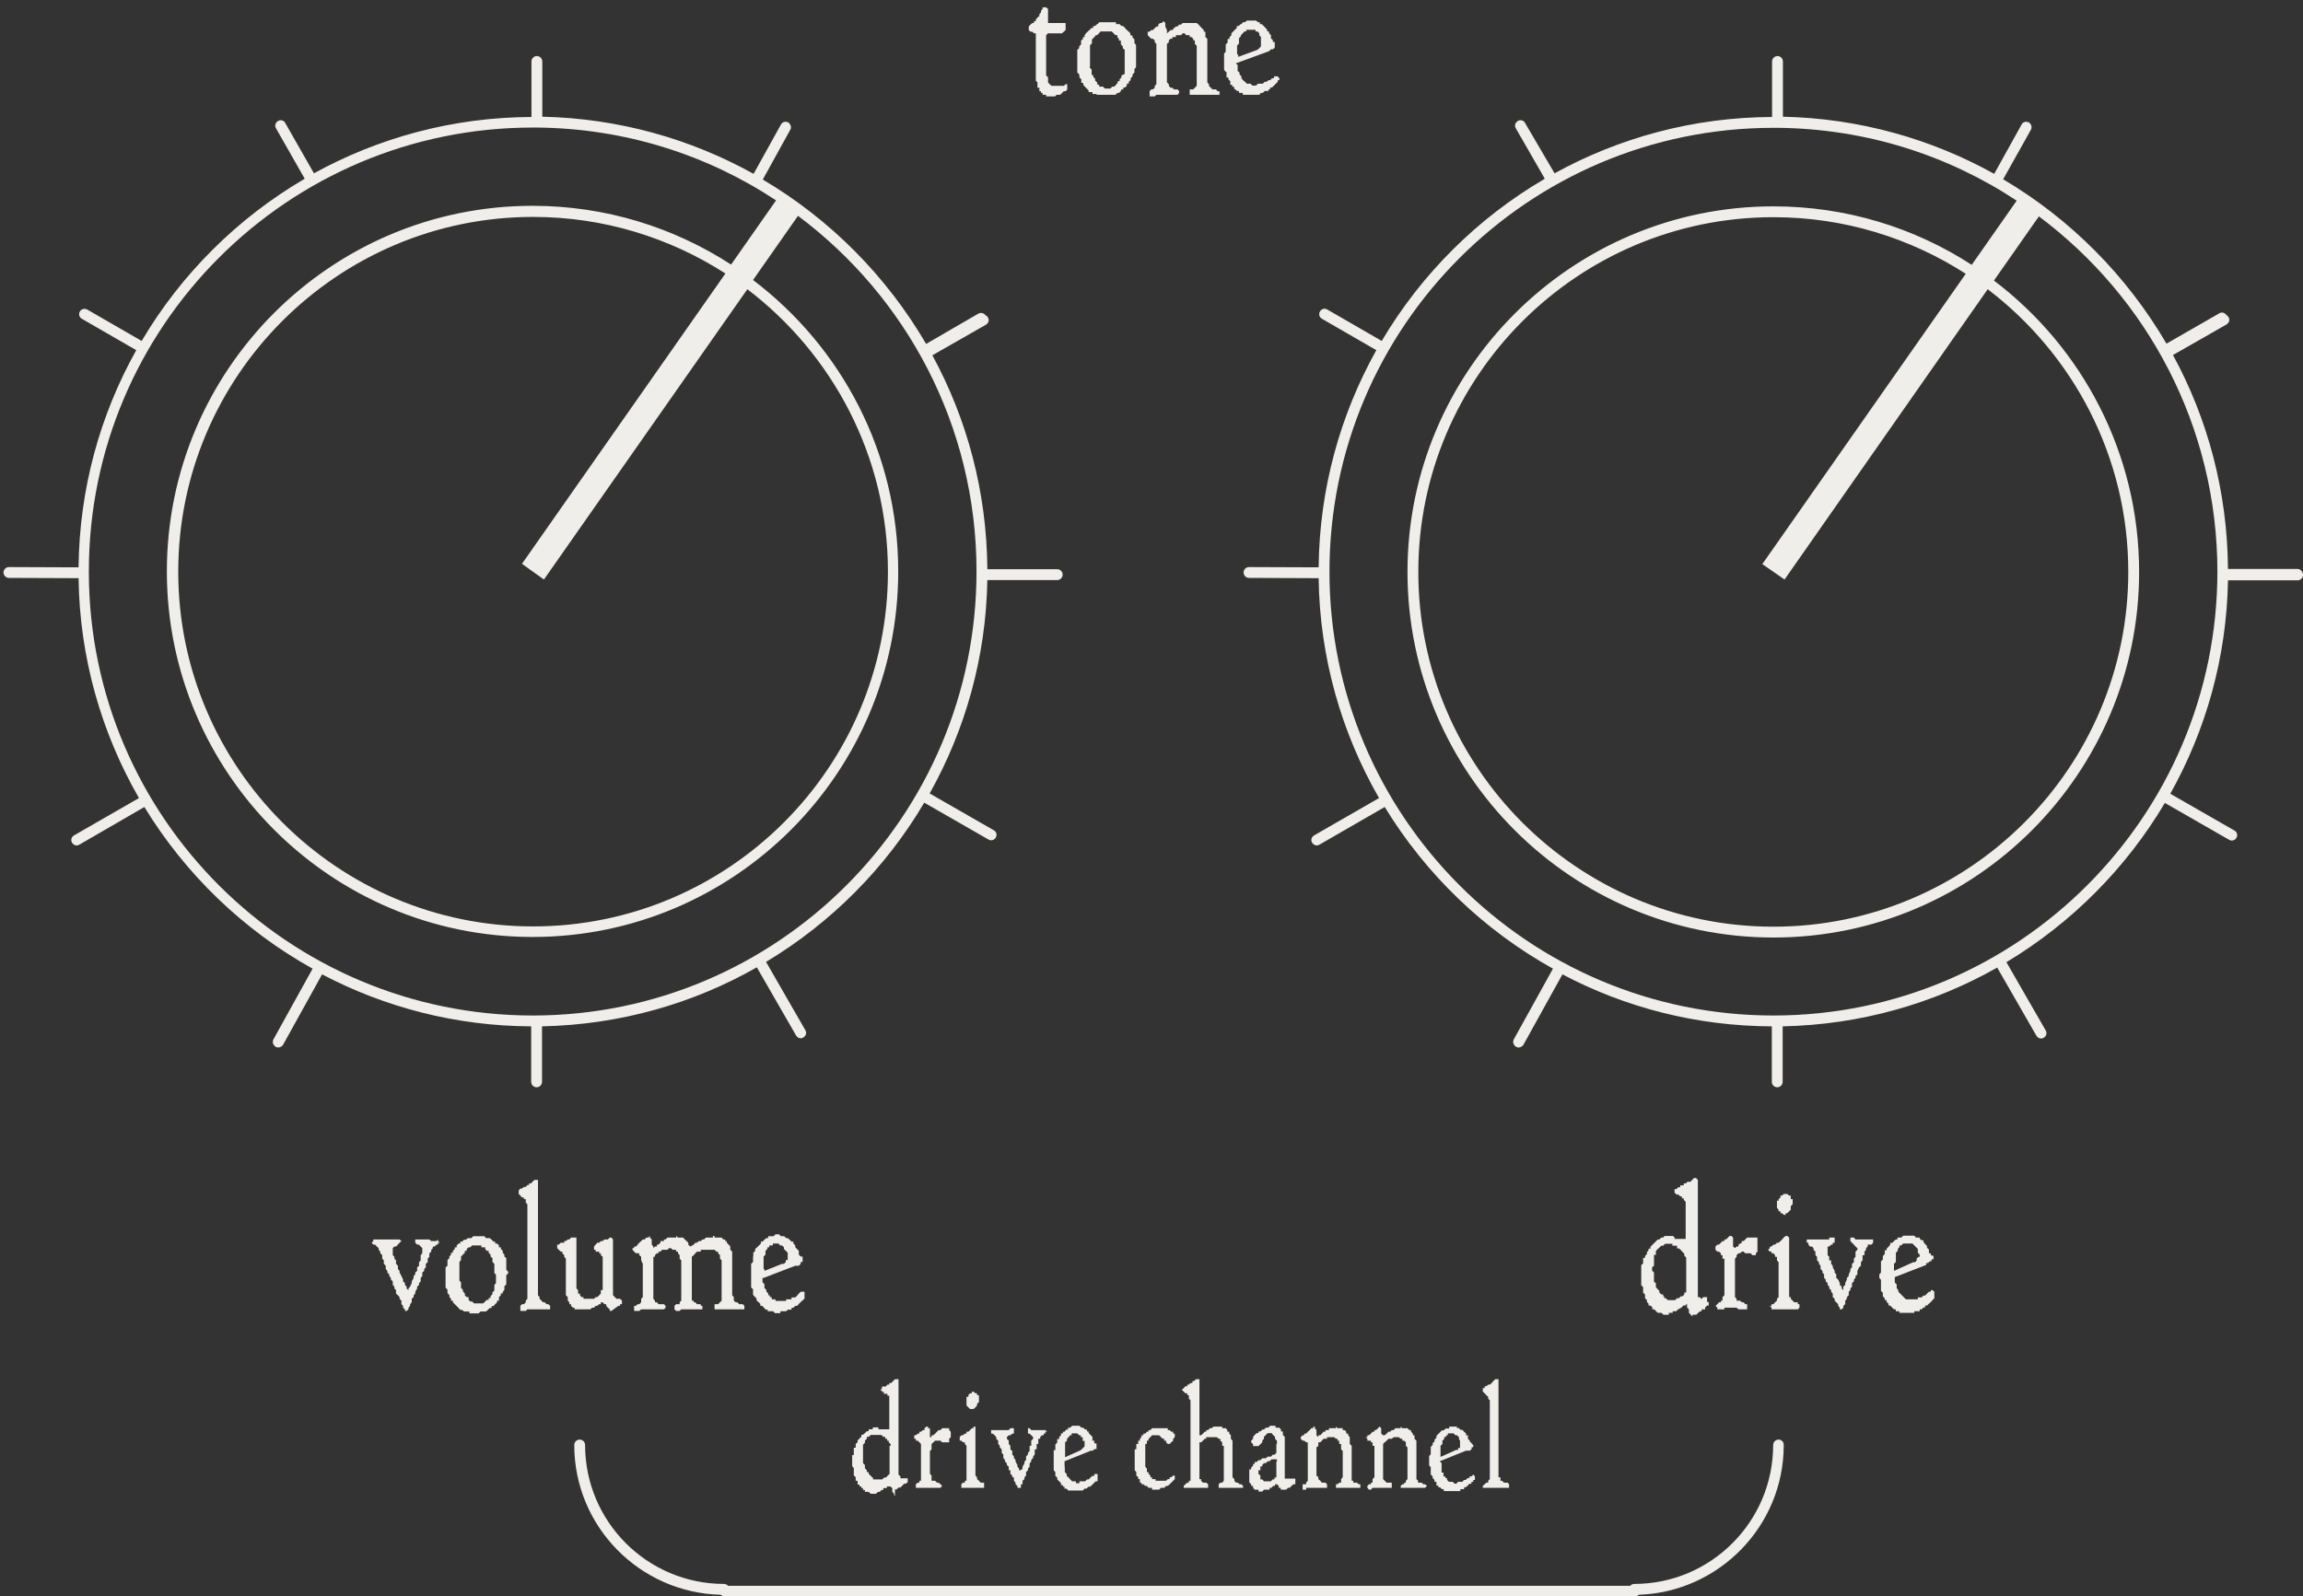 <?xml version="1.0" encoding="utf-8"?>
<!-- Generator: Adobe Illustrator 22.1.0, SVG Export Plug-In . SVG Version: 6.00 Build 0)  -->
<svg version="1.1" id="Capa_1" xmlns="http://www.w3.org/2000/svg" xmlns:xlink="http://www.w3.org/1999/xlink" x="0px" y="0px"
	 viewBox="-354 46 850.2 589.5" style="enable-background:new -354 46 850.2 589.5;" xml:space="preserve">
<rect x="-354" y="46" width="850.2" height="589.5" fill="#333333" stroke="none"/>
<style type="text/css">
	.st0{fill:#EFEEEA;}
</style>
<g>
	<polygon class="st0" points="-192.3,503.7 -192.9,504.3 -193.5,504.3 -194.2,504.3 -194.8,504.3 -195.5,503.7 -196.1,503.7 
		-196.8,503.7 -197.4,503.7 -198.1,503.7 -198.7,503.7 -199.3,503.7 -200,503.7 -200.7,503.7 -200.7,504.3 -200.7,504.9 -200,505.6 
		-199.3,505.6 -198.7,506.3 -198.1,506.9 -198.1,507.5 -198.1,508.2 -198.1,508.8 -198.7,509.5 -198.7,510.1 -198.7,510.8 
		-198.7,511.4 -199.3,512.1 -199.3,512.7 -199.3,513.4 -200,514 -200,514.6 -200,515.3 -200.7,515.9 -200.7,516.6 -201.3,517.2 
		-201.3,517.9 -202,519.2 -202,519.8 -202.6,521.1 -203.2,521.8 -203.2,522.4 -203.9,521.8 -203.9,521.1 -204.5,520.5 -204.5,519.8 
		-205.2,519.2 -205.2,518.5 -205.8,517.2 -206.5,515.9 -206.5,515.3 -207.1,514.6 -207.1,514 -207.1,513.4 -207.8,512.7 
		-207.8,512.1 -207.8,511.4 -208.4,510.8 -208.4,510.1 -209,509.5 -209,508.8 -209,508.2 -209,507.5 -209,506.9 -208.4,506.3 
		-207.8,506.3 -207.1,505.6 -206.5,504.9 -205.8,504.3 -206.5,503.7 -207.1,503.7 -207.8,503.7 -208.4,503.7 -209,503.7 
		-209.7,503.7 -210.3,503.7 -211,503.7 -211.6,503.7 -212.3,503.7 -212.9,503.7 -213.6,503.7 -214.2,503.7 -214.9,503.7 
		-215.5,503.7 -216.2,503.7 -216.2,504.3 -216.8,504.9 -216.2,505.6 -215.5,505.6 -214.9,506.3 -214.2,506.9 -214.2,507.5 
		-213.6,508.2 -213.6,508.8 -212.9,509.5 -212.9,510.1 -212.9,510.8 -212.3,511.4 -212.3,512.1 -212.3,512.7 -211.6,513.4 
		-211.6,514 -211.6,514.6 -211,515.3 -211,515.9 -210.3,516.6 -210.3,517.2 -209.7,517.9 -209.7,518.5 -209,519.2 -209,519.8 
		-209,520.5 -208.4,521.1 -208.4,521.8 -207.8,522.4 -207.8,523 -207.8,523.7 -207.1,524.3 -206.5,525 -206.5,525.6 -205.8,526.3 
		-205.8,526.9 -205.8,527.6 -205.2,528.2 -205.2,528.9 -204.5,529.5 -204.5,530.1 -203.9,530.1 -203.2,529.5 -203.2,528.9 
		-202.6,528.2 -202.6,527.6 -202,526.9 -202,526.3 -202,525.6 -201.3,525 -201.3,524.3 -200.7,523.7 -200.7,523 -200,521.8 
		-200,521.1 -199.3,520.5 -199.3,519.8 -198.7,519.2 -198.7,517.9 -198.1,517.2 -198.1,516.6 -198.1,515.9 -197.4,515.3 
		-197.4,514.6 -196.8,514 -196.8,513.4 -196.8,512.7 -196.1,512.1 -196.1,511.4 -196.1,510.8 -195.5,510.1 -195.5,509.5 
		-195.5,508.8 -194.8,508.2 -194.8,507.5 -194.2,506.9 -194.2,506.3 -193.5,506.3 -192.9,505.6 -192.3,505.6 -192.3,504.9 
		-191.6,504.9 -192.3,504.3 	"/>
	<path class="st0" d="M-167.1,514v-0.6v-0.7v-0.7v-0.7v-0.7l-0.7-0.6v-0.7l-0.6-0.7v-0.7l-0.7-0.7v-0.6h-0.7v-0.7l-0.7-0.7h-0.7
		v-0.7h-0.6l-0.7-0.7l-0.7-0.6h-0.7h-0.7l-0.6-0.7h-0.7h-0.7h-0.7h-0.7h-0.6h-0.7l-0.7,0.7h-0.7h-0.6l-0.7,0.6h-0.7l-0.7,0.7h-0.7
		v0.7h-0.6l-0.7,0.7v0.7h-0.7v0.6l-0.7,0.7v0.7h-0.7v0.7l-0.6,0.7v0.6l-0.7,0.7v0.7v0.7v0.7l-0.7,0.6v0.7v0.7v0.7v0.6v0.7v0.7v0.7
		v0.7v1.3v0.7l0.7,0.7v0.7v0.6l0.7,0.7v0.7l0.6,0.7v0.7h0.7v0.6l0.7,0.7l0.7,0.7l0.7,0.7l0.6,0.7h0.7l0.7,0.6h0.7h0.7h0.6v0.7h0.7
		h0.7h0.7h0.6h0.7l0.7-0.7h0.7h0.7h0.6l0.7-0.6l0.7-0.7h0.7v-0.7h0.7l0.6-0.7l0.7-0.7v-0.6h0.7V525l0.7-0.7v-0.7h0.7V523l0.6-0.6
		v-0.7v-0.7l0.7-0.7v-0.7v-0.6v-0.7v-0.7v-0.7l0.7-0.7v-0.6l-0.7-0.7V514z M-170.9,517.2v0.7v1.3v0.6l-0.6,0.7v0.7v0.7v0.7l-0.7,0.6
		v0.7l-0.7,0.7v0.7h-0.7v0.7h-0.7l-0.6,0.6l-0.7,0.7h-0.7h-0.7h-0.7h-0.6h-0.7l-0.7-0.7h-0.7l-0.6-0.6V525h-0.7l-0.7-0.7v-0.7
		l-0.7-0.7v-0.6l-0.7-0.7v-0.7v-0.7v-0.7l-0.6-0.6v-0.7v-0.7v-0.7v-0.7v-0.6v-1.3V514v-0.6v-0.7v-0.7l0.6-0.7v-0.7v-0.6l0.7-0.7
		l0.7-0.7v-0.7h0.7v-0.7l0.7-0.6h0.6l0.7-0.7h0.7h0.7h0.6h0.7h0.7v0.7h0.7h0.7v0.6l0.6,0.7h0.7v0.7l0.7,0.7v0.7l0.7,0.6v0.7v0.7
		l0.7,0.7v0.7v0.6v0.7v0.7v0.7l0.6,0.6V517.2z"/>
	<polygon class="st0" points="-152.2,527.6 -152.9,526.9 -153.5,526.9 -154.1,526.3 -154.8,525.6 -154.8,525 -155.4,524.3 
		-155.4,523 -155.4,493.3 -155.4,492.7 -155.4,492 -155.4,491.4 -155.4,490.7 -155.4,490.1 -155.4,489.4 -155.4,488.8 -155.4,488.2 
		-155.4,487.5 -155.4,486.9 -155.4,486.2 -155.4,484.9 -155.4,484.3 -155.4,483.6 -155.4,483 -155.4,482.4 -155.4,481.7 
		-156.1,481.7 -156.7,481.7 -157.4,482.4 -158,483 -158.7,483 -158.7,483.6 -159.3,483.6 -159.9,484.3 -160.6,484.3 -161.3,484.9 
		-161.9,484.9 -162.5,485.6 -162.5,486.2 -162.5,486.9 -161.9,487.5 -161.3,488.2 -160.6,488.2 -160.6,488.8 -159.9,488.8 
		-159.9,489.4 -159.9,490.1 -159.3,490.7 -159.3,491.4 -159.3,492 -159.3,492.7 -159.3,493.3 -159.3,524.3 -159.3,525 -159.3,525.6 
		-159.9,526.3 -159.9,526.9 -160.6,527.6 -161.3,527.6 -161.9,528.2 -161.9,528.9 -161.9,529.5 -161.9,530.1 -161.3,530.1 
		-160.6,530.1 -159.9,530.1 -159.3,529.5 -158.7,529.5 -158,529.5 -157.4,529.5 -156.7,529.5 -156.1,529.5 -155.4,529.5 
		-154.8,529.5 -154.1,529.5 -153.5,529.5 -152.9,529.5 -152.2,529.5 -151.6,529.5 -150.9,529.5 -150.9,528.9 -150.9,528.2 
		-151.6,527.6 	"/>
	<polygon class="st0" points="-141.9,529.5 -141.2,529.5 -140.6,529.5 -139.9,529.5 -139.3,529.5 -138.6,529.5 -138,529.5 
		-137.4,529.5 -136.7,529.5 -136.1,529.5 -135.4,528.9 -134.7,528.9 -134.1,528.2 -133.5,528.2 -132.8,527.6 -132.2,527.6 
		-132.2,526.9 -131.5,526.9 -130.9,527.6 -130.2,527.6 -130.2,528.2 -129.6,528.9 -128.9,529.5 -128.9,530.1 -128.3,530.1 
		-125.7,528.2 -125.1,528.2 -125.1,527.6 -124.4,527.6 -124.4,526.9 -124.4,526.3 -125.1,525.6 -125.7,525.6 -126.4,525.6 -127,525 
		-127.7,524.3 -127.7,523.7 -127.7,523 -127.7,514.6 -127.7,514 -127.7,513.4 -127.7,512.7 -127.7,512.1 -127.7,511.4 -127.7,510.8 
		-127.7,510.1 -127.7,509.5 -127.7,508.8 -127.7,508.2 -127.7,506.9 -127.7,505.6 -127.7,504.9 -127.7,504.3 -127.7,503.7 
		-128.3,503 -128.9,503 -129.6,503.7 -130.2,503.7 -130.9,503.7 -131.5,504.3 -132.2,504.3 -132.8,504.9 -133.5,504.9 -134.1,505.6 
		-134.7,506.3 -134.7,506.9 -134.7,507.5 -134.1,507.5 -134.1,508.2 -133.5,508.2 -132.8,508.2 -132.8,508.8 -132.2,508.8 
		-132.2,509.5 -131.5,510.1 -131.5,510.8 -131.5,512.1 -131.5,512.7 -131.5,513.4 -131.5,519.8 -131.5,520.5 -131.5,521.1 
		-131.5,521.8 -131.5,522.4 -132.2,522.4 -132.2,523 -132.2,523.7 -132.8,524.3 -133.5,525 -134.1,525 -134.7,525.6 -135.4,525.6 
		-136.1,525.6 -136.7,525.6 -137.4,525.6 -138,525.6 -138.6,525.6 -138.6,525 -139.3,525 -139.9,524.3 -139.9,523.7 -140.6,523.7 
		-140.6,523 -140.6,522.4 -141.2,521.8 -141.2,521.1 -141.2,520.5 -141.2,519.8 -141.2,518.5 -141.2,514.6 -141.2,514 -141.2,513.4 
		-141.2,512.7 -141.2,512.1 -141.2,511.4 -141.2,510.8 -141.2,510.1 -141.2,509.5 -141.2,508.8 -141.2,508.2 -141.2,504.3 
		-141.2,503.7 -141.2,503 -141.9,503 -142.5,503 -143.2,503 -143.8,503.7 -144.4,503.7 -145.1,504.3 -145.7,504.3 -145.7,504.9 
		-146.4,504.9 -147,504.9 -147.7,505.6 -148.3,505.6 -148.3,506.3 -148.3,506.9 -147.7,507.5 -147,508.2 -146.4,508.2 -146.4,508.8 
		-145.7,509.5 -145.7,510.1 -145.1,510.8 -145.1,511.4 -145.1,512.1 -145.1,512.7 -145.1,513.4 -145.1,520.5 -145.1,521.1 
		-145.1,521.8 -145.1,523 -145.1,523.7 -145.1,524.3 -144.4,525 -144.4,525.6 -144.4,526.3 -143.8,526.9 -143.8,527.6 -143.2,527.6 
		-143.2,528.2 -142.5,528.9 -141.9,528.9 	"/>
	<polygon class="st0" points="-87.6,512.7 -87.6,513.4 -87.6,514 -87.6,514.6 -87.6,523.7 -87.6,524.3 -87.6,525 -87.6,525.6 
		-87.6,526.3 -88.2,526.9 -88.9,527.6 -89.5,527.6 -90.2,527.6 -90.2,528.2 -90.2,528.9 -90.2,529.5 -89.5,529.5 -88.9,529.5 
		-88.2,529.5 -87.6,529.5 -87,529.5 -86.3,529.5 -85.7,529.5 -85,529.5 -84.4,529.5 -83.7,529.5 -83.1,529.5 -82.4,529.5 
		-81.8,529.5 -81.1,529.5 -80.5,529.5 -79.8,529.5 -79.2,529.5 -79.2,528.9 -79.2,528.2 -79.8,527.6 -80.5,527.6 -81.1,527.6 
		-81.8,526.9 -82.4,526.9 -83.1,526.3 -83.1,525.6 -83.1,525 -83.7,524.3 -83.7,523.7 -83.7,512.7 -83.7,512.1 -83.7,510.8 
		-83.7,510.1 -83.7,509.5 -83.7,508.8 -83.7,508.2 -84.4,507.5 -84.4,506.9 -84.4,506.3 -85,505.6 -85.7,504.9 -85.7,504.3 
		-86.3,504.3 -86.3,503.7 -87,503.7 -87.6,503 -88.2,503 -88.9,503 -89.5,503 -90.2,503 -90.2,502.4 -90.8,502.4 -90.8,503 
		-91.5,503 -92.1,503 -92.8,503 -93.4,503 -94.1,503.7 -94.7,503.7 -95.3,504.3 -96,504.3 -96.7,504.9 -97.3,504.9 -97.9,505.6 
		-99.2,506.3 -99.9,505.6 -99.9,504.9 -100.5,504.3 -101.2,503.7 -101.8,503 -102.5,503 -103.1,503 -103.7,503 -104.4,502.4 
		-104.4,503 -105,503 -105.7,503 -106.3,503 -107,503 -107.6,503 -108.3,503.7 -108.9,503.7 -108.9,504.3 -109.6,504.3 
		-110.2,504.3 -110.2,504.9 -110.9,505.6 -111.5,505.6 -111.5,506.3 -112.2,506.3 -112.8,506.9 -112.8,506.3 -113.4,505.6 
		-113.4,504.9 -113.4,503.7 -114.1,503 -114.1,502.4 -114.7,503 -115.4,503 -116,503.7 -116.7,503.7 -117.3,504.3 -118,504.9 
		-118.6,505.6 -119.2,506.3 -119.9,506.3 -119.9,506.9 -120.5,506.9 -120.5,507.5 -119.9,508.2 -119.2,508.8 -118.6,508.8 
		-118,508.8 -118,509.5 -117.3,510.1 -117.3,510.8 -117.3,511.4 -116.7,512.7 -116.7,513.4 -116.7,523.7 -116.7,525 -117.3,525.6 
		-117.3,526.3 -117.3,526.9 -118,527.6 -118.6,527.6 -119.2,528.2 -119.9,528.2 -119.9,528.9 -119.9,529.5 -119.9,530.1 
		-119.2,530.1 -118.6,530.1 -118,530.1 -117.3,529.5 -116.7,529.5 -116,529.5 -115.4,529.5 -114.7,529.5 -114.1,529.5 -113.4,529.5 
		-112.8,529.5 -112.2,529.5 -111.5,529.5 -110.9,529.5 -110.2,529.5 -109.6,529.5 -108.9,529.5 -108.3,528.9 -108.3,528.2 
		-108.9,527.6 -109.6,527.6 -110.2,527.6 -110.9,527.6 -111.5,526.9 -112.2,526.9 -112.2,526.3 -112.8,525.6 -112.8,525 
		-112.8,524.3 -112.8,523.7 -112.8,511.4 -112.8,510.8 -112.8,510.1 -112.2,510.1 -112.2,509.5 -111.5,508.8 -110.9,508.8 
		-110.9,508.2 -110.2,508.2 -109.6,507.5 -108.9,507.5 -108.3,507.5 -107.6,507.5 -107,506.9 -106.3,506.9 -105.7,507.5 -105,507.5 
		-104.4,507.5 -104.4,508.2 -103.7,508.2 -103.7,508.8 -103.1,509.5 -103.1,510.1 -103.1,510.8 -102.5,511.4 -102.5,512.1 
		-102.5,512.7 -102.5,513.4 -102.5,514 -102.5,514.6 -102.5,523.7 -102.5,524.3 -102.5,525 -102.5,525.6 -102.5,526.3 -103.1,526.9 
		-103.1,527.6 -103.7,527.6 -104.4,527.6 -105,528.2 -105,528.9 -105,529.5 -104.4,530.1 -103.7,530.1 -103.1,530.1 -102.5,529.5 
		-101.8,529.5 -101.2,529.5 -100.5,529.5 -99.9,529.5 -99.2,529.5 -98.6,529.5 -97.9,529.5 -97.3,529.5 -96.7,529.5 -96,529.5 
		-95.3,529.5 -94.7,529.5 -94.7,528.9 -94.7,528.2 -95.3,528.2 -95.3,527.6 -96,527.6 -96.7,527.6 -97.3,526.9 -97.9,526.9 
		-97.9,526.3 -98.6,526.3 -98.6,525.6 -98.6,525 -98.6,523.7 -98.6,510.8 -98.6,510.1 -97.9,509.5 -97.3,508.8 -96.7,508.2 
		-96,508.2 -95.3,508.2 -95.3,507.5 -94.7,507.5 -94.1,507.5 -93.4,507.5 -92.8,507.5 -92.1,507.5 -91.5,507.5 -90.8,507.5 
		-90.2,507.5 -89.5,508.2 -88.9,508.2 -88.9,508.8 -88.2,509.5 -88.2,510.1 -88.2,510.8 -87.6,511.4 -87.6,512.1 	"/>
	<path class="st0" d="M-72.1,517.9l11.7-4.5h0.6h0.7l0.7-0.7v-0.7h0.7v-0.7v-0.7v-0.6h-0.7l-0.7-0.7v-0.7v-0.7l-0.7-0.7l-0.6-0.6
		v-0.7l-0.7-0.7v-0.7h-0.7l-0.7-0.7l-0.7-0.6h-0.6l-0.7-0.7H-65h-0.7l-0.7-0.7h-0.6h-0.7l-0.7,0.7h-0.7h-0.7h-0.6v0.7h-0.7l-0.7,0.6
		l-0.7,0.7h-0.6v0.7l-0.7,0.7l-0.7,0.7l-0.7,0.6v0.7l-0.7,0.7v0.7v0.7H-76v0.6v0.7v0.7l-0.7,0.7v0.7v0.6v0.7v1.3v0.6v0.7v0.7v0.7
		v0.7v0.6v0.7v0.7l0.7,0.7v0.7v0.6v0.7l0.6,0.7l0.7,0.7v0.7l0.7,0.6l0.7,0.7v0.7h0.7l0.6,0.7l0.7,0.7h0.7v0.6h0.7h0.6h0.7l0.7,0.7
		h0.7h0.7h0.6v-0.7h0.7h0.7h0.7l0.7-0.6h0.6h0.7v-0.7h0.7l0.7-0.7h0.7l0.6-0.7l0.7-0.7l0.7-0.6l0.7-0.7v-0.7v-0.7V523h-0.7h-0.7
		l-0.7,0.7l-0.6,0.7l-0.7,0.7h-0.7h-0.7v0.7h-0.7h-0.6h-0.7v0.6H-65h-0.7h-0.7h-0.6h-0.7v-0.6h-0.7h-0.7V525h-0.7v-0.7h-0.6v-0.7
		l-0.7-0.7v-0.6l-0.7-0.7v-0.7v-0.7l-0.7-0.7v-0.6V517.9z M-72.1,514.6V514v-1.3v-0.7v-0.7v-0.7v-0.6l0.7-0.7v-0.7v-0.7l0.7-0.7
		v-0.6h0.7v-0.7h0.6h0.7v-0.7h0.7h0.7h0.7l0.6,0.7h0.7l0.7,0.7v0.6l0.7,0.7l0.7,0.7v0.7v0.7v0.6v0.7h-0.7v0.7l-0.7,0.7h-0.7
		l-6.5,2.6V514.6z"/>
	<path class="st0" d="M263.8,502.4h-0.6h-0.7h-0.7h-0.7h-0.6L260,503h-0.7l-0.7,0.7H258l-0.6,0.6l-0.7,0.7l-0.7,0.7l-0.7,0.7v0.7
		h-0.7v0.6l-0.6,0.7v0.7l-0.7,0.7v0.7h-0.7v0.6v0.7v0.7l-0.7,0.7v0.7v0.6v0.7v0.7v0.7v0.6v0.7v0.7v0.7v0.7v0.6l0.7,0.7v0.7v0.7v0.7
		l0.7,0.6v0.7v0.7l0.7,0.7v0.7l0.6,0.6v0.7h0.7l0.7,0.7v0.7h0.7l0.7,0.7l0.6,0.6h0.7h0.7l0.7,0.7h0.7h0.6h0.7v-0.7h0.7h0.7v-0.6h0.6
		h0.7l0.7-0.7l1.3-0.7l0.6-0.7h0.7l0.7-0.7v0.7v0.7l0.7,0.7v1.3l0.7,0.7l0.6,0.7v-0.7h0.7h0.7l0.7-0.7l0.7-0.6h0.6v-0.7h1.3v-0.7
		l0.7-0.7h0.6v-0.7v-0.6h-0.6V525h-0.7h-0.7l-0.7,0.7l-0.6-0.7h-0.7v-0.7v-0.7v-31v-1.3v-0.7v-0.7v-0.7v-0.7v-0.6v-0.7v-0.7v-0.7
		v-1.3v-0.7v-0.7V483v-0.6v-0.7l-0.7-0.7h-0.7l-0.7,0.7l-0.6,0.7H269l-0.7,0.6h-0.7v0.7h-0.7h-0.6v0.7h-0.7l-0.7,0.7h-0.7v0.7v0.6
		l0.7,0.7h0.7l0.7,0.7h0.6v0.7h0.7v0.6l0.7,0.7v0.7v0.7v11.6v0.7h-0.7h-0.7h-0.6h-0.7h-0.7h-0.7v-0.7H263.8z M265.1,506.3v0.7h0.7
		l0.7,0.6l0.6,0.7l0.7,0.7v0.7l0.7,0.7v0.6v11.7v0.6h-0.7v0.7l-0.7,0.7h-0.6l-0.7,0.7h-0.7l-0.7,0.7h-0.7h-0.6h-0.7h-0.7l-0.7-0.7
		h-0.6v-0.7H260v-0.7h-0.7l-0.7-0.7v-0.6l-0.7-0.7l-0.6-0.7v-0.7v-0.7l-0.7-0.6v-0.7v-0.7v-0.7v-0.7v-0.6l-0.7-0.7v-0.7V514l0.7-0.6
		v-1.3v-0.7v-0.7v-0.6v-0.7h0.7v-0.7v-0.7l0.6-0.7l0.7-0.6l0.7-0.7h0.7l0.7-0.7h0.6h0.7h0.7h0.7v0.7h0.6h0.7H265.1z"/>
	<polygon class="st0" points="282.6,512.7 282.6,523.7 282.6,524.3 281.9,525 281.9,525.6 281.9,526.3 281.3,526.3 281.3,526.9 
		280.6,526.9 280,527.6 279.3,528.2 280,528.9 280,529.5 280.6,529.5 281.3,529.5 281.9,529.5 282.6,529.5 282.6,528.9 283.2,528.9 
		283.9,528.9 284.5,528.9 285.2,528.9 285.8,528.9 286.5,528.9 287.1,528.9 287.8,529.5 288.4,529.5 289,529.5 289.7,529.5 
		290.3,529.5 291,529.5 291,528.9 291,528.2 291,527.6 290.3,527.6 289.7,526.9 289,526.9 288.4,526.3 287.8,526.3 287.1,526.3 
		287.1,525.6 286.5,525 286.5,524.3 286.5,523.7 286.5,513.4 286.5,512.7 286.5,512.1 286.5,511.4 286.5,510.8 287.1,510.1 
		287.1,509.5 287.8,508.8 288.4,508.8 289,508.2 289.7,508.2 290.3,508.8 291,508.8 291.6,508.8 292.3,508.8 292.9,509.5 
		293.6,509.5 294.2,509.5 294.2,508.8 294.8,508.2 294.8,507.5 294.8,506.9 294.8,506.3 294.8,505.6 294.8,504.9 294.8,504.3 
		294.8,503.7 294.8,503 294.2,503 293.6,503 292.9,503 292.3,503 291.6,503 291,503 290.3,503.7 289.7,504.3 289,504.3 289,504.9 
		287.8,505.6 287.8,506.3 287.1,506.3 286.5,506.9 285.8,506.3 285.8,505.6 285.8,504.3 285.8,503.7 285.8,503 285.2,502.4 
		284.5,502.4 283.9,503 283.2,503.7 282.6,503.7 282.6,504.3 281.9,504.3 281.3,504.9 280.6,505.6 280,505.6 279.3,506.3 
		279.3,506.9 279.3,507.5 280,508.2 280.6,508.2 281.3,508.8 281.3,509.5 281.9,509.5 281.9,510.1 281.9,510.8 282.6,510.8 
		282.6,512.1 	"/>
	<polygon class="st0" points="307.1,487.5 306.5,487.5 305.8,486.9 305.2,486.9 304.5,486.9 303.9,487.5 303.3,487.5 303.3,488.2 
		302.6,488.8 302.6,489.4 302,489.4 302,490.1 302,490.7 302,491.4 302,492 302.6,492.7 302.6,493.3 303.3,493.3 303.3,494 
		303.9,494 304.5,494.6 305.2,494.6 305.2,494 305.8,494 306.5,493.3 307.1,492.7 307.1,492 307.1,491.4 307.8,490.7 307.8,490.1 
		307.8,489.4 307.8,488.8 307.1,488.8 307.1,488.2 	"/>
	<polygon class="st0" points="309.7,526.9 309.1,526.9 308.4,526.9 307.8,526.3 307.1,525.6 307.1,525 306.5,525 306.5,524.3 
		306.5,523.7 306.5,523 306.5,522.4 306.5,521.8 306.5,521.1 306.5,520.5 306.5,519.8 306.5,519.2 306.5,518.5 306.5,517.9 
		306.5,517.2 306.5,516.6 306.5,515.9 306.5,515.3 306.5,514.6 306.5,514 306.5,512.7 306.5,512.1 306.5,511.4 306.5,510.8 
		306.5,510.1 306.5,509.5 306.5,508.8 306.5,508.2 306.5,507.5 306.5,506.9 306.5,506.3 306.5,505.6 306.5,504.9 306.5,504.3 
		306.5,503.7 306.5,503 305.8,502.4 305.2,502.4 304.5,503 303.9,503.7 303.3,504.3 302.6,504.9 302,504.9 301.3,505.6 300.7,505.6 
		300,506.3 299.4,506.3 299.4,506.9 298.7,507.5 299.4,508.2 300,508.2 300,508.8 300.7,508.8 301.3,509.5 301.3,510.1 302,510.1 
		302,510.8 302,511.4 302.6,512.1 302.6,512.7 302.6,513.4 302.6,514.6 302.6,523 302.6,523.7 302.6,524.3 302.6,525 302,525.6 
		302,526.3 301.3,526.9 300.7,527.6 300,527.6 300,528.2 299.4,528.2 300,528.9 300,529.5 300.7,529.5 301.3,529.5 302,529.5 
		302.6,529.5 303.3,529.5 303.9,529.5 304.5,529.5 305.2,529.5 305.8,529.5 306.5,529.5 307.1,529.5 307.8,529.5 308.4,529.5 
		309.1,529.5 309.7,529.5 310.3,528.9 310.3,528.2 310.3,527.6 309.7,527.6 	"/>
	<polygon class="st0" points="336.2,503.7 335.5,503.7 334.9,503.7 334.3,503.7 333.6,503.7 333,503.7 332.3,503.7 331.7,503.7 
		331,503.7 330.4,503 329.7,503 329.1,503 329.1,503.7 329.1,504.3 329.7,504.9 330.4,505.6 331,506.3 331.7,506.9 331.7,507.5 
		331,508.2 331,508.8 331,509.5 331,510.1 330.4,510.8 330.4,511.4 330.4,512.1 329.7,512.7 329.7,513.4 329.7,514 329.1,514.6 
		329.1,515.3 328.5,516.6 328.5,517.2 327.8,517.9 327.8,518.5 327.2,519.8 327.2,520.5 326.5,521.1 326.5,521.8 326.5,522.4 
		325.9,521.8 325.9,521.1 325.2,520.5 325.2,519.8 324.6,518.5 323.9,517.9 323.9,516.6 323.3,515.9 323.3,515.3 322.6,514 
		322.6,513.4 322,512.7 322,512.1 322,511.4 321.3,511.4 321.3,510.8 321.3,510.1 320.7,509.5 320.7,508.8 320.7,508.2 320.7,507.5 
		320.7,506.9 320.7,506.3 321.3,506.3 322,505.6 322.6,505.6 322.6,504.9 323.3,504.9 323.3,504.3 323.3,503.7 323.3,503 322.6,503 
		322,503 321.3,503 321.3,503.7 320.7,503.7 320,503.7 319.4,503.7 318.8,503.7 318.1,503.7 317.5,503.7 316.8,503.7 316.2,503.7 
		315.5,503.7 314.9,503.7 314.2,503.7 313.6,503.7 313,503.7 313,504.3 313,504.9 313.6,504.9 313.6,505.6 314.2,506.3 314.9,506.3 
		315.5,506.9 315.5,507.5 316.2,508.2 316.2,508.8 316.2,509.5 316.8,510.1 316.8,510.8 316.8,511.4 317.5,512.1 317.5,512.7 
		318.1,513.4 318.1,514 318.1,514.6 318.8,515.3 318.8,515.9 319.4,516.6 319.4,517.2 319.4,517.9 320,518.5 320,519.2 320.7,519.8 
		320.7,520.5 321.3,521.1 321.3,521.8 322,522.4 322,523 322.6,523.7 322.6,524.3 322.6,525 323.3,525.6 323.3,526.3 323.9,526.9 
		324.6,527.6 324.6,528.2 325.2,528.9 325.2,529.5 325.9,529.5 326.5,528.9 326.5,528.2 327.2,527.6 327.2,526.9 327.2,526.3 
		327.8,525.6 327.8,525 328.5,524.3 328.5,523.7 328.5,523 329.1,522.4 329.1,521.8 329.7,521.1 329.7,519.8 330.4,519.2 
		330.4,518.5 331,517.9 331,517.2 331.7,516.6 331.7,515.9 331.7,515.3 332.3,514 333,513.4 333,512.7 333,512.1 333.6,511.4 
		333.6,510.8 333.6,510.1 333.6,509.5 334.3,509.5 334.3,508.8 334.3,508.2 334.9,507.5 334.9,506.9 335.5,506.3 335.5,505.6 
		336.2,505.6 336.9,505.6 337.5,504.9 337.5,504.3 337.5,503.7 336.9,503.7 	"/>
	<path class="st0" d="M359.4,509.5h-0.6v-0.7h-0.7v-0.7v-0.7l-0.7-0.6v-0.7l-0.7-0.7l-0.6-0.7v-0.7h-0.7l-0.7-0.6V503h-0.7h-0.7
		l-0.6-0.7h-0.7h-0.7h-0.7h-0.7h-0.6h-0.7l-0.7,0.7h-0.7h-0.7v0.7h-0.6l-0.7,0.6l-0.7,0.7h-0.7v0.7l-0.6,0.7l-0.7,0.7v0.6h-0.7v0.7
		v0.7l-0.7,0.7v0.7v0.6l-0.7,0.7v0.7v0.7v0.7v0.6v0.7v0.7l-0.6,0.7v0.6v0.7l0.6,0.7v0.7v0.7v0.6v0.7v0.7v0.7l0.7,0.7v0.6v0.7
		l0.7,0.7v0.7h0.7v0.7l0.7,0.6v0.7h0.6l0.7,0.7l0.7,0.7h0.7v0.7h0.6h0.7v0.6h0.7h0.7h0.7h0.6h0.7h0.7h0.7h0.7v-0.6h0.6h0.7h0.7v-0.7
		h0.7l0.7-0.7h0.6v-0.7h0.7l0.7-0.7l0.7-0.6l0.6-0.7l0.7-0.7v-0.7V523l-0.7-0.6h-0.6v0.6h-0.7l-0.7,0.7l-0.7,0.7h-0.6l-0.7,0.7h-0.7
		h-0.7v0.7h-0.7H353h-0.7h-0.7h-0.7h-0.7h-0.6l-0.7-0.7l-0.7-0.7l-0.7-0.7l-0.7-0.7v-0.6l-0.6-0.7v-0.7v-0.7l-0.7-0.7v-0.6v-0.7
		v-0.7l11.6-4.5v-0.7h0.7l0.7-0.7h0.6v-0.7h0.7v-0.7v-0.6h-0.7V509.5z M354.3,510.1l-0.7,0.6v0.7l-0.6,0.7h-0.7l-7.1,3.2V514v-0.6
		v-0.7l0.7-0.7v-0.7v-1.3v-0.7v-0.7l0.7-0.7v-0.7l0.6-0.6v-0.7h0.7l0.7-0.7h0.7h0.7h0.6h0.7h0.7l0.7,0.7l0.7,0.7l0.6,0.6v0.7v0.7
		l0.7,0.7V510.1z"/>
	<path class="st0" d="M302.6,577.6c-1.1,0-2,0.9-2,2c0,28.3-23,51.3-51.3,51.3c-0.6,0-1.1,0.3-1.5,0.7h-333
		c-0.4-0.4-0.9-0.7-1.5-0.7c-28.3,0-51.3-23-51.3-51.3c0-1.1-0.9-2-2-2s-2,0.9-2,2c0,30.1,24.2,54.6,54.1,55.3
		c0.4,0.4,0.9,0.7,1.5,0.7h335.9c0.6,0,1.1-0.3,1.5-0.7c29.6-1,53.5-25.4,53.5-55.2C304.6,578.5,303.7,577.6,302.6,577.6z"/>
	<path class="st0" d="M-23.6,596.7v-0.7h0.6l0.7-0.7h0.7l0.7-0.7l0.7-0.7h0.6l0.7-0.6v-0.7v-0.7h-0.7h-0.6h-0.7h-0.7v-0.7l-0.7-0.7
		v-0.6V565v-0.7v-0.7v-0.7v-0.6v-0.7v-0.7v-0.7v-0.7v-0.6v-0.7v-0.7v-0.7v-0.6V556v-0.7H-23h-0.6l-0.7,0.7l-0.7,0.7h-0.7v0.6h-0.7
		l-0.6,0.7h-0.7h-0.7v0.7l-0.7,0.7h0.7v0.6h0.7v0.7h0.7h0.6v0.7h0.7v0.7v0.7v1.3v9v0.7h-0.7h-0.6h-0.7h-0.7h-0.7h-0.6v-0.7h-0.7
		h-0.7h-0.7v0.7H-32h-0.6h-0.7v0.7H-34l-0.7,0.7l-0.7,0.6h-0.6v0.7l-0.7,0.7l-0.7,0.7v0.7l-0.7,0.6v0.7v0.7h-0.7v0.7v0.7v0.6v0.7
		h-0.6v0.7v0.7v0.6v0.7v0.7v0.7l0.6,0.7v0.6v0.7v0.7v0.7l0.7,0.7v0.6v0.7h0.7v0.7v0.7h0.7v0.7h0.7v0.6h0.6v0.7h0.7v0.7h0.7h0.7
		l0.7,0.7h0.6h0.7h0.7l0.7-0.7h0.7l0.6-0.7h0.7v-0.7h1.3v-0.6h0.6h0.7l0.7,0.6v0.7v0.7l0.7,0.7v0.7H-23.6z M-25.6,579.9v9.7v0.7
		l-0.7,0.6l-0.6,0.7h-0.7l-0.7,0.7h-0.7h-0.6h-0.7h-0.7h-0.7v-0.7H-32l-0.6-0.7l-0.7-0.6v-0.7H-34v-0.7l-0.7-0.7v-0.7V587l-0.7-0.7
		v-0.7v-0.7v-0.7v-0.6v-0.7v-0.7v-0.7v-0.6v-0.7v-0.7l0.7-0.7v-0.7V578l0.7-0.7v-0.7h0.7l0.7-0.7h0.6h0.7h0.7h0.7h0.7h0.6l0.7,0.7
		h0.7v0.7h0.7v0.7h0.6v0.6l0.7,0.7V579.9z"/>
	<polygon class="st0" points="-10.7,581.8 -10.1,581.2 -10.1,580.5 -10.1,579.9 -10.1,579.2 -9.4,578.6 -8.8,578 -8.1,578 -7.5,578 
		-6.8,578 -6.2,578.6 -5.5,578.6 -4.9,578.6 -4.3,578.6 -3.6,578.6 -3.6,578 -3.6,577.3 -3,576.7 -3,576 -3,575.4 -3,574.7 
		-3.6,574.1 -3.6,573.4 -4.3,573.4 -4.9,573.4 -5.5,573.4 -6.2,573.4 -6.8,574.1 -7.5,574.1 -8.1,574.7 -8.8,575.4 -9.4,576 
		-10.1,576 -10.1,576.7 -10.7,576.7 -10.7,576 -10.7,575.4 -10.7,574.7 -10.7,574.1 -10.7,573.4 -11.4,573.4 -11.4,572.8 -12,572.8 
		-12.7,573.4 -12.7,574.1 -13.3,574.1 -14,574.7 -14.6,574.7 -14.6,575.4 -15.2,575.4 -15.9,576 -16.5,576 -16.5,576.7 -16.5,577.3 
		-15.9,577.3 -15.9,578 -15.2,578 -14.6,578.6 -14,579.2 -14,579.9 -14,580.5 -14,581.8 -14,590.9 -14,591.5 -14,592.2 -14,592.8 
		-14.6,592.8 -14.6,593.5 -15.2,593.5 -15.9,594.1 -15.9,594.7 -15.9,595.4 -15.2,595.4 -14.6,595.4 -14,595.4 -13.3,595.4 
		-12.7,595.4 -12,595.4 -11.4,595.4 -10.7,595.4 -10.1,595.4 -9.4,595.4 -8.8,595.4 -8.1,595.4 -7.5,595.4 -6.8,595.4 -6.2,594.7 
		-6.8,594.1 -7.5,593.5 -8.1,593.5 -8.8,592.8 -9.4,592.8 -10.1,592.8 -10.1,592.2 -10.1,591.5 -10.1,590.9 -10.7,590.2 
		-10.7,582.5 	"/>
	<polygon class="st0" points="2.8,581.2 2.8,581.8 2.8,582.5 2.8,583.1 2.8,590.2 2.8,590.9 2.8,591.5 2.8,592.2 2.8,592.8 
		2.2,592.8 2.2,593.5 1.5,593.5 0.9,594.1 0.9,594.7 0.9,595.4 1.5,595.4 2.2,595.4 2.8,595.4 3.5,595.4 4.1,595.4 4.8,595.4 
		5.4,595.4 6.1,595.4 6.7,595.4 7.4,595.4 8,595.4 8.7,595.4 9.3,595.4 9.3,594.7 9.3,594.1 9.3,593.5 8.7,593.5 8,593.5 7.4,592.8 
		6.7,592.2 6.7,591.5 6.1,590.9 6.1,590.2 6.1,589.6 6.1,588.9 6.1,588.3 6.1,587.6 6.1,587 6.1,586.4 6.1,585.7 6.1,585.1 
		6.1,584.4 6.1,583.8 6.1,583.1 6.1,582.5 6.1,581.8 6.1,581.2 6.1,580.5 6.1,579.9 6.1,579.2 6.1,578.6 6.1,578 6.1,577.3 
		6.1,576.7 6.1,576 6.1,575.4 6.1,574.7 6.1,574.1 6.1,573.4 6.1,572.8 5.4,572.8 5.4,573.4 4.8,573.4 4.1,574.1 3.5,574.7 
		2.8,574.7 2.8,575.4 2.2,575.4 1.5,576 0.9,576 0.3,576.7 0.3,577.3 0.3,578 0.9,578 1.5,578.6 2.2,578.6 2.2,579.2 2.8,579.9 
		2.8,580.5 	"/>
	<polygon class="st0" points="6.1,560.5 5.4,559.9 4.8,559.9 4.8,560.5 4.1,560.5 3.5,561.2 3.5,561.8 2.8,561.8 2.8,562.5 
		2.8,563.1 2.8,563.7 2.8,564.4 2.8,565 3.5,565.7 4.1,566.3 4.8,566.3 5.4,566.3 6.1,565.7 6.7,565 6.7,564.4 7.4,563.7 7.4,563.1 
		7.4,562.5 7.4,561.8 7.4,561.2 6.7,561.2 6.7,560.5 	"/>
	<polygon class="st0" points="22.9,594.7 22.9,594.1 23.5,594.1 23.5,593.5 23.5,592.8 24.2,592.2 24.2,591.5 24.8,590.9 
		24.8,590.2 24.8,589.6 25.5,588.9 25.5,588.3 26.1,587.6 26.1,587 26.1,586.4 26.7,585.7 26.7,585.1 27.4,584.4 27.4,583.8 
		28,583.1 28,582.5 28,581.8 28,581.2 28.7,581.2 28.7,580.5 28.7,579.9 28.7,579.2 29.3,579.2 29.3,578.6 29.3,578 29.3,577.3 
		30,577.3 30,576.7 30.6,576 31.3,576 31.3,575.4 31.9,575.4 31.9,574.7 32.6,574.7 31.9,574.1 31.3,574.1 30.6,574.1 30,574.1 
		29.3,574.1 28.7,574.1 28,574.1 27.4,574.1 26.7,574.1 26.1,573.4 25.5,573.4 25.5,574.1 25.5,574.7 25.5,575.4 26.1,575.4 
		26.7,576 27.4,576.7 27.4,577.3 26.7,578 26.7,578.6 26.7,579.2 26.7,579.9 26.1,579.9 26.1,580.5 26.1,581.2 26.1,581.8 
		25.5,582.5 25.5,583.1 24.8,583.8 24.8,584.4 24.8,585.1 24.2,585.7 24.2,586.4 23.5,587.6 23.5,588.3 22.9,588.9 22.2,588.9 
		22.2,588.3 21.6,587.6 21.6,587 20.9,585.7 20.9,585.1 20.3,584.4 20.3,583.8 19.7,583.1 19.7,582.5 19.7,581.8 19,581.2 19,580.5 
		19,579.9 18.4,579.2 18.4,578.6 18.4,578 17.7,577.3 17.7,576.7 18.4,576 19,576 19.7,575.4 20.3,575.4 20.3,574.7 20.3,574.1 
		20.3,573.4 19.7,573.4 19,573.4 18.4,574.1 17.7,574.1 17,574.1 16.4,574.1 15.8,574.1 15.1,574.1 14.5,574.1 13.8,574.1 
		13.2,574.1 12.5,574.1 11.9,574.1 11.9,574.7 11.9,575.4 12.5,575.4 13.2,576 13.8,576.7 13.8,577.3 14.5,578 14.5,578.6 
		14.5,579.2 15.1,579.9 15.1,580.5 15.8,581.2 15.8,581.8 15.8,582.5 16.4,583.1 16.4,583.8 16.4,584.4 17,585.1 17,585.7 
		17.7,586.4 17.7,587 18.4,587.6 18.4,588.3 18.4,588.9 19,588.9 19,589.6 19,590.2 19.7,590.9 19.7,591.5 20.3,591.5 20.3,592.2 
		20.3,592.8 20.9,593.5 20.9,594.1 21.6,594.7 21.6,595.4 22.2,595.4 22.9,595.4 	"/>
	<path class="st0" d="M39,574.7h-0.6v0.6h-0.7v0.7l-0.7,0.7v0.7h-0.7v0.7v0.6l-0.7,0.7v0.7v0.7v0.7h-0.6v0.6v0.7v0.7v0.7v0.6v0.7
		v0.7v0.7v0.7v0.6v0.7l0.6,0.7v0.7v0.7l0.7,0.6v0.7l0.7,0.7l0.7,0.7v0.7h0.7v0.6H39v0.7h0.7l0.7,0.7H41h0.6h0.7h0.7h0.7h0.7h0.6h0.7
		l0.7-0.7h0.7l0.7-0.7h0.6l0.7-0.6l0.7-0.7l0.7-0.7h0.7v-0.7v-0.7v-0.6v-0.7H50v0.7h-0.7l-0.7,0.6l-0.7,0.7h-0.6l-0.7,0.7h-0.7h-0.7
		h-0.7v0.7h-0.6h-0.7v-0.7h-0.7h-0.7l-0.7-0.7l-0.6-0.7l-0.7-0.6v-0.7l-0.7-0.7v-0.7v-0.7L39,587v-0.7v-0.7l9.7-3.9h0.7l0.7-0.6h0.7
		v-0.7v-0.7v-0.7H50v-0.7V578h-0.7v-0.7v-0.7l-0.7-0.7l-0.7-0.7v-0.6h-0.6v-0.7h-0.7l-0.7-0.7h-0.7l-0.7-0.7h-0.6h-0.7h-0.7h-0.7
		l-0.7,0.7H41h-0.7v0.7h-0.7L39,574.7z M41,576h0.6v-0.7h0.7h0.7h0.7l0.7,0.7h0.6v0.7h0.7v0.7v0.7h0.7v0.6v0.7v0.7l-0.7,0.7
		l-0.7,0.7l-5.8,2.6v-0.7v-0.7v-0.7v-0.6v-0.7v-0.7v-0.7v-0.7l0.7-0.6v-0.7l0.7-0.7L41,576z"/>
	<polygon class="st0" points="64.9,581.8 64.9,582.5 64.9,583.1 64.9,583.8 64.9,584.4 64.9,585.1 64.9,585.7 64.9,586.4 64.9,587 
		64.9,587.6 64.9,588.3 64.9,588.9 65.5,589.6 65.5,590.2 65.5,590.9 66.2,591.5 66.2,592.2 66.8,592.2 66.8,592.8 66.8,593.5 
		67.4,593.5 67.4,594.1 68.1,594.1 68.8,594.7 69.4,594.7 70,595.4 70.7,595.4 71.3,595.4 71.3,596.1 72,596.1 72.6,596.1 
		73.3,596.1 73.9,596.1 74.6,595.4 75.2,595.4 75.8,595.4 76.5,594.7 77.1,594.7 77.8,594.1 78.4,593.5 79.1,592.8 79.7,592.2 
		79.7,591.5 79.7,590.9 79.1,590.9 78.4,591.5 77.8,591.5 77.8,592.2 77.1,592.2 76.5,592.8 75.8,592.8 75.2,592.8 74.6,592.8 
		73.9,592.8 73.3,592.8 72.6,592.8 72.6,592.2 72,592.2 71.3,592.2 71.3,591.5 70.7,591.5 70.7,590.9 70,590.2 70,589.6 69.4,589.6 
		69.4,588.9 69.4,588.3 68.8,587.6 68.8,587 68.8,586.4 68.8,585.7 68.8,585.1 68.8,584.4 68.8,583.8 68.8,583.1 68.8,582.5 
		68.8,581.8 68.8,581.2 68.8,580.5 68.8,579.9 68.8,579.2 69.4,579.2 69.4,578.6 69.4,578 70,578 70,577.3 70.7,576.7 71.3,576 
		72,576 72.6,576 73.3,576 73.9,576 74.6,576.7 75.2,577.3 75.8,577.3 75.8,578 76.5,578 76.5,578.6 77.1,579.2 77.8,579.2 
		78.4,578.6 79.1,578 79.1,577.3 79.7,576.7 79.7,576 79.7,575.4 79.1,575.4 79.1,574.7 78.4,574.7 77.8,574.1 77.1,574.1 
		77.1,573.4 76.5,573.4 75.8,573.4 75.2,573.4 74.6,573.4 73.9,573.4 73.3,573.4 72.6,573.4 72,573.4 71.3,573.4 70.7,574.1 
		70,574.1 70,574.7 69.4,574.7 68.8,575.4 68.1,575.4 68.1,576 67.4,576 67.4,576.7 66.8,577.3 66.8,578 66.2,578 66.2,578.6 
		66.2,579.2 65.5,579.2 65.5,579.9 65.5,580.5 65.5,581.2 64.9,581.2 	"/>
	<polygon class="st0" points="95.2,572.8 94.6,572.8 94,572.8 93.3,573.4 92.6,573.4 92,574.1 91.3,574.1 91.3,574.7 90.7,574.7 
		90.1,575.4 89.4,576 88.8,576 88.8,575.4 88.8,574.7 88.8,565 88.8,564.4 88.8,563.7 88.8,563.1 88.8,562.5 88.8,561.8 88.8,561.2 
		88.8,560.5 88.8,559.9 88.8,559.2 88.8,558.6 88.8,557.9 88.8,557.3 88.8,556.7 88.8,556 88.8,555.3 88.1,555.3 87.5,555.3 
		86.8,556 86.2,556 86.2,556.7 85.5,556.7 84.9,557.3 84.3,557.3 84.3,557.9 83.6,557.9 83,558.6 82.3,559.2 83,559.9 83.6,560.5 
		84.3,560.5 84.3,561.2 84.9,561.2 84.9,561.8 84.9,562.5 85.5,563.1 85.5,563.7 85.5,564.4 85.5,565 85.5,590.9 85.5,591.5 
		85.5,592.2 85.5,592.8 84.9,592.8 84.9,593.5 84.3,593.5 83.6,594.1 83,594.7 83,595.4 83.6,595.4 84.3,595.4 84.9,595.4 
		85.5,595.4 86.2,595.4 86.8,595.4 87.5,595.4 88.1,595.4 88.8,595.4 89.4,595.4 90.1,595.4 90.7,595.4 91.3,595.4 92,595.4 
		92,594.7 92,594.1 91.3,593.5 90.7,593.5 90.1,593.5 89.4,592.8 89.4,592.2 88.8,592.2 88.8,591.5 88.8,590.9 88.8,579.9 
		88.8,579.2 88.8,578.6 89.4,578.6 90.1,578 90.7,577.3 91.3,577.3 91.3,576.7 92,576.7 92.6,576.7 93.3,576.7 94,576.7 94.6,576.7 
		95.2,576.7 95.9,577.3 96.5,577.3 96.5,578 97.2,578.6 97.2,579.2 97.2,579.9 97.8,579.9 97.8,580.5 97.8,581.2 97.8,581.8 
		97.8,582.5 97.8,583.1 97.8,590.9 97.8,591.5 97.8,592.2 97.8,592.8 97.2,593.5 96.5,593.5 95.9,594.1 95.9,594.7 95.9,595.4 
		96.5,595.4 97.2,595.4 97.8,595.4 98.5,595.4 99.1,595.4 99.8,595.4 100.4,595.4 101,595.4 101.7,595.4 102.3,595.4 103,595.4 
		103.6,595.4 104.3,595.4 104.9,595.4 104.9,594.7 104.3,594.1 103.6,594.1 103,593.5 102.3,593.5 101.7,592.8 101.7,592.2 
		101,591.5 101,590.9 101,581.2 101,580.5 101,579.9 101,579.2 101,578.6 101,578 100.4,577.3 100.4,576.7 100.4,576 99.8,575.4 
		99.8,574.7 99.1,574.7 99.1,574.1 98.5,573.4 97.8,573.4 97.2,573.4 97.2,572.8 96.5,572.8 95.9,572.8 	"/>
	<path class="st0" d="M117.2,579.2v0.7v1.9v0.7l-0.7,0.7h-0.7l-0.6,0.7h-0.7H114l-0.7,0.6h-0.7H112l-0.7,0.7h-0.7l-0.7,0.7h-0.7v0.7
		h-0.6v0.7l-0.7,0.6v0.7h-0.7v0.7v0.7v0.7v0.6v0.7v0.7v0.7l0.7,0.7v0.6h0.7v0.7l0.6,0.7h0.7h0.7v0.7h0.7h0.7l0.6-0.7h0.7h0.7h0.7
		v-0.7h0.7l0.6-0.7h0.7v-0.6h0.7l0.7,0.6v0.7h0.7v0.7h0.6h0.7h0.7l0.7-0.7h0.6l0.7-0.7l0.7-0.6h0.7v-0.7v-0.7v-0.7H123h-0.7h-0.7
		h-0.6h-0.7v-0.7v-0.6v-11.7V578v-0.7v-0.7l-0.7-0.7v-0.7v-0.6h-0.7v-0.7l-0.6-0.7h-0.7h-0.7v-0.7h-0.7h-0.7h-0.6l-0.7,0.7H114h-0.7
		l-0.7,0.7H112l-0.7,0.7h-0.7v0.6h-0.7l-0.7,0.7l-0.6,0.7v0.7l-0.7,0.7v0.6l0.7,0.7v0.7h0.6h0.7h0.7l0.7-0.7l0.7-0.7V578l0.6-0.7
		v-0.7l0.7-0.7l0.7-0.7h0.7h0.7l0.6,0.7l0.7,0.7v0.7l0.7,0.7v0.6V579.2z M117.2,585.7v0.7v4.5v0.7h-0.7v0.7h-0.7l-0.6,0.7h-0.7H114
		h-0.7h-0.7l-0.6-0.7h-0.7v-0.7v-0.7l-0.7-0.6v-0.7v-0.7h0.7v-0.7v-0.7h0.7V587l0.6-0.7h0.7l0.7-0.7h0.7l0.7-0.7h0.6h0.7h0.7V585.7z
		"/>
	<polygon class="st0" points="130.8,572.8 130.8,573.4 130.1,573.4 129.5,574.1 128.8,574.7 128.2,575.4 127.5,575.4 127.5,576 
		126.9,576 126.2,576.7 126.2,577.3 126.9,578 127.5,578 128.2,578.6 128.8,578.6 128.8,579.2 128.8,579.9 128.8,580.5 128.8,581.8 
		128.8,590.2 128.8,590.9 128.8,591.5 128.8,592.2 128.8,592.8 128.2,593.5 128.2,594.1 127.5,594.1 126.9,594.1 126.9,594.7 
		126.9,595.4 126.9,596.1 127.5,596.1 128.2,596.1 128.2,595.4 128.8,595.4 129.5,595.4 130.1,595.4 130.8,595.4 131.4,595.4 
		132,595.4 132.7,595.4 133.4,595.4 134,595.4 134.6,595.4 135.3,595.4 135.9,595.4 135.9,594.7 135.9,594.1 135.3,593.5 
		134.6,593.5 134,593.5 133.4,592.8 132.7,592.2 132.7,591.5 132,590.9 132,580.5 132.7,579.9 132.7,579.2 132.7,578.6 133.4,578.6 
		134,578 134.6,577.3 135.3,577.3 135.9,577.3 135.9,576.7 136.6,576.7 137.2,576.7 137.9,576.7 138.5,576.7 139.2,577.3 
		139.8,577.3 139.8,578 140.4,578 140.4,578.6 140.4,579.2 141.1,579.2 141.1,579.9 141.1,580.5 141.1,581.2 141.7,581.8 
		141.7,582.5 141.7,583.1 141.7,590.9 141.7,591.5 141.1,592.2 141.1,592.8 141.1,593.5 140.4,593.5 139.8,594.1 139.2,594.1 
		139.2,594.7 139.2,595.4 139.8,595.4 140.4,595.4 141.1,595.4 141.7,595.4 142.4,595.4 143,595.4 143.7,595.4 144.3,595.4 
		145,595.4 145.6,595.4 146.3,595.4 146.9,595.4 147.6,595.4 148.2,595.4 148.2,594.7 148.2,594.1 147.6,594.1 146.9,593.5 
		146.3,593.5 145.6,593.5 145.6,592.8 145,592.8 145,592.2 145,591.5 145,590.9 145,590.2 145,581.2 145,580.5 145,579.9 
		144.3,579.2 144.3,578.6 144.3,578 144.3,577.3 144.3,576.7 143.7,576 143.7,575.4 143,575.4 143,574.7 142.4,574.1 141.7,574.1 
		141.7,573.4 141.1,573.4 140.4,573.4 139.8,573.4 139.2,572.8 139.2,573.4 138.5,573.4 137.9,573.4 137.2,573.4 136.6,573.4 
		136.6,574.1 135.9,574.1 135.3,574.1 135.3,574.7 134.6,574.7 134,575.4 133.4,576 132.7,576 132.7,576.7 132,576 132,575.4 
		132,574.7 132,574.1 131.4,573.4 131.4,572.8 	"/>
	<polygon class="st0" points="155.9,574.1 155.9,573.4 155.3,572.8 154.7,573.4 154,574.1 153.4,574.1 153.4,574.7 152.7,574.7 
		152.1,575.4 151.4,576 150.8,576 150.8,576.7 150.1,576.7 150.8,577.3 150.8,578 151.4,578 152.1,578 152.1,578.6 152.7,578.6 
		152.7,579.2 152.7,579.9 153.4,579.9 153.4,580.5 153.4,581.8 153.4,590.2 153.4,590.9 153.4,591.5 152.7,592.2 152.7,592.8 
		152.7,593.5 152.1,593.5 152.1,594.1 151.4,594.1 150.8,594.7 150.8,595.4 151.4,596.1 152.1,596.1 152.7,595.4 153.4,595.4 
		154,595.4 154.7,595.4 155.3,595.4 155.9,595.4 156.6,595.4 157.2,595.4 157.9,595.4 158.6,595.4 159.2,595.4 159.8,595.4 
		159.8,594.7 159.8,594.1 159.8,593.5 159.2,593.5 158.6,593.5 157.9,593.5 157.2,592.8 156.6,592.2 156.6,591.5 156.6,590.9 
		156.6,580.5 156.6,579.9 156.6,579.2 157.2,578.6 157.9,578 158.6,577.3 159.2,577.3 159.8,577.3 160.5,576.7 161.1,576.7 
		161.8,576.7 162.4,576.7 163.1,577.3 163.7,577.3 163.7,578 164.4,578 165,578.6 165,579.2 165,579.9 165.6,580.5 165.6,581.2 
		165.6,581.8 165.6,582.5 165.6,583.1 165.6,590.9 165.6,591.5 165.6,592.2 165,592.8 165,593.5 164.4,593.5 164.4,594.1 
		163.7,594.1 163.1,594.7 163.1,595.4 163.7,595.4 164.4,595.4 165,595.4 165.6,595.4 166.3,595.4 166.9,595.4 167.6,595.4 
		168.2,595.4 168.9,595.4 169.5,595.4 170.2,595.4 170.8,595.4 171.5,595.4 172.1,595.4 172.8,594.7 172.1,594.1 171.5,594.1 
		170.8,593.5 170.2,593.5 169.5,593.5 169.5,592.8 168.9,592.2 168.9,591.5 168.9,590.9 168.9,590.2 168.9,581.2 168.9,580.5 
		168.9,579.9 168.9,579.2 168.9,578.6 168.9,578 168.2,577.3 168.2,576.7 168.2,576 167.6,576 167.6,575.4 166.9,574.7 166.9,574.1 
		166.3,574.1 165.6,573.4 165,573.4 164.4,573.4 163.7,573.4 163.1,572.8 163.1,573.4 162.4,573.4 161.8,573.4 161.1,573.4 
		160.5,574.1 159.8,574.1 159.2,574.7 158.6,574.7 157.9,575.4 157.2,576 156.6,576 155.9,575.4 155.9,574.7 	"/>
	<path class="st0" d="M183.7,572.8h-0.6h-0.7h-0.7h-0.7v0.7h-0.7h-0.6l-0.7,0.7h-0.7l-0.7,0.7l-0.6,0.6l-0.7,0.7v0.7l-0.7,0.7v0.7
		l-0.7,0.6v0.7l-0.7,0.7v0.7v0.7v0.6v0.7l-0.6,0.7v0.7v0.6v0.7v0.7v0.7l0.6,0.7v0.6v0.7v0.7v0.7l0.7,0.7v0.6l0.7,0.7v0.7h0.7v0.7
		v0.7h0.7v0.6h0.6l0.7,0.7h0.7v0.7h0.7h0.6h0.7h0.7h0.7h0.7h0.6h0.7h0.7v-0.7h0.7h0.7v-0.7h0.6l0.7-0.6l0.7-0.7h0.7v-0.7h0.7v-0.7
		h0.6v-0.7v-0.6l-0.6-0.7l-0.7,0.7h-0.7v0.6h-0.7l-0.7,0.7h-0.6l-0.7,0.7H185h-0.7l-0.7,0.7h-0.6l-0.7-0.7h-0.7h-0.7l-0.7-0.7v-0.7
		h-0.6v-0.6h-0.7v-0.7v-0.7h-0.7v-0.7v-0.7V587v-0.7l-0.7-0.7l9.7-3.9h0.7h0.7l0.7-0.6v-0.7h0.6v-0.7l-0.6-0.7l-0.7-0.7V578
		l-0.7-0.7v-0.7V576h-0.7v-0.7l-0.7-0.6l-0.6-0.7h-0.7l-0.7-0.7h-0.7v-0.7H183.7z M185,578v0.6v0.7v0.7v0.7h-0.7v0.7h-0.7l-5.8,2.6
		v-0.7v-0.7v-0.7v-0.6v-0.7v-0.7l0.7-0.7v-0.7V578l0.7-0.7v-0.7h0.7V576h0.6v-0.7h0.7h0.7h0.7l0.7,0.7h0.6l0.7,0.7v0.7L185,578z"/>
	<polygon class="st0" points="196,564.4 196,565 196,590.9 196,591.5 196,592.2 195.4,592.8 195.4,593.5 194.7,593.5 194.1,594.1 
		193.4,594.7 193.4,595.4 194.1,595.4 194.7,595.4 195.4,595.4 196,595.4 196.7,595.4 197.3,595.4 198,595.4 198.6,595.4 
		199.2,595.4 199.9,595.4 200.5,595.4 201.2,595.4 201.8,595.4 202.5,595.4 203.1,595.4 203.1,594.7 203.1,594.1 202.5,593.5 
		201.8,593.5 201.2,593.5 200.5,592.8 199.9,592.8 199.9,592.2 199.9,591.5 199.2,591.5 199.2,590.9 199.2,590.2 199.2,565 
		199.2,564.4 199.2,563.7 199.2,563.1 199.2,562.5 199.2,561.8 199.2,561.2 199.2,560.5 199.2,559.9 199.2,559.2 199.2,558.6 
		199.2,557.3 199.2,556.7 199.2,556 199.2,555.3 198.6,555.3 198,555.3 197.3,556 196.7,556.7 196,557.3 195.4,557.3 194.7,557.9 
		194.1,557.9 194.1,558.6 193.4,558.6 193.4,559.2 193.4,559.9 194.1,560.5 194.7,561.2 195.4,561.8 195.4,562.5 196,563.1 
		196,563.7 	"/>
	<polygon class="st0" points="27.1,57.7 27.7,58.3 28.4,58.3 28.4,59 28.4,59.7 28.4,60.3 28.4,61.6 28.4,73.9 28.4,74.5 28.4,75.2 
		28.4,75.8 29,76.4 29,77.1 29,77.7 29,78.4 29.7,78.4 29.7,79 29.7,79.7 30.3,79.7 30.3,80.3 30.9,80.3 30.9,81 31.6,81 32.2,81 
		32.2,81.6 32.9,81.6 33.5,81.6 34.2,81.6 34.8,81.6 35.5,81.6 36.1,81 36.8,81 37.4,81 38.1,80.3 38.7,79.7 39.4,79.7 40,79 
		40,78.4 40,77.7 40,77.1 39.4,77.1 38.7,77.7 38.1,77.7 37.4,77.7 36.8,77.7 36.1,77.7 35.5,77.7 34.8,77.7 34.2,77.7 33.5,77.1 
		32.9,76.4 32.9,75.8 32.9,75.2 32.9,74.5 32.2,73.9 32.2,73.2 32.2,72.6 32.2,71.3 32.2,60.3 32.2,59.7 32.2,59 32.9,58.3 
		33.5,58.3 37.4,58.3 38.1,58.3 38.7,57.7 39.4,57.1 39.4,56.4 39.4,55.1 39.4,54.5 33.5,54.5 32.9,54.5 32.9,53.8 32.9,49.3 
		32.2,48.7 31.6,48.7 30.9,48.7 30.9,49.3 30.3,50 30.3,50.6 29.7,51.2 29.7,51.9 29,52.5 28.4,53.2 28.4,53.8 27.7,53.8 27.7,54.5 
		27.1,54.5 26.4,55.1 25.8,55.8 25.8,56.4 25.8,57.1 26.4,57.7 	"/>
	<path class="st0" d="M44.5,73.9v0.7l0.7,0.7v0.7v0.6h0.7v0.7l0.6,0.7l0.7,0.7l0.7,0.7v0.6h0.7h0.7v0.7h0.6h0.7L51,81h0.7h0.6h0.7
		h0.7h0.7h0.7h0.6h0.7h0.7h0.7l0.7-0.7h0.6l0.7-0.7L60,79h0.7v-0.7h0.7l0.6-0.7v-0.7h0.7v-0.7l0.7-0.6v-0.7l0.7-0.7v-0.7l0.7-0.7
		v-0.6v-0.7l0.6-0.7v-0.7V70v-0.6v-0.7V68v-0.7v-0.7v-0.6v-0.7v-0.7v-0.7v-0.6v-0.7l-0.6-0.7v-0.7v-0.7l-0.7-0.6v-0.7L63.3,59v-0.7
		l-0.7-0.7l-0.7-0.6l-0.6-0.7l-0.7-0.7H60l-0.7-0.7h-0.7h-0.6v-0.7h-0.7h-0.7h-0.7h-0.7h-0.6h-0.7h-0.7h-0.7h-0.7l-0.6,0.7H51
		l-0.7,0.7h-0.7v0.7h-0.6l-0.7,0.7l-0.7,0.6l-0.7,0.7L46.4,59v0.7h-0.6v0.7l-0.7,0.6v0.7v0.7l-0.7,0.7v0.7l-0.7,0.6v0.7v0.7v0.7v0.6
		V68v0.7v0.7V70v0.7v0.7v0.7v0.7l0.7,0.6V73.9z M48.4,70.6V70v-0.6v-0.7V68v-1.3v-0.6v-0.7v-0.7v-0.7v-0.6v-0.7l0.7-0.7v-0.7v-0.7
		l0.6-0.6l0.7-0.7V59H51l0.7-0.7l0.6-0.7h0.7h0.7h0.7h0.7h0.6h0.7l0.7,0.7l0.7,0.7h0.7v0.7l0.6,0.7v0.6h0.7v0.7v0.7l0.7,0.7v0.7
		l0.7,0.6v0.7v0.7v0.7v1.3V68v0.7v0.7V70v1.3v0.7v0.7v0.6L60,73.9v0.7l-0.7,0.7v0.7h-0.7v0.6l-0.6,0.7l-0.7,0.7h-0.7l-0.7,0.7h-0.7
		h-0.6h-0.7l-0.7-0.7h-0.7h-0.7v-0.7h-0.6L51,76.4l-0.7-0.6v-0.7l-0.7-0.7v-0.7h-0.6v-0.7v-0.6v-0.7l-0.7-0.7V70.6z"/>
	<polygon class="st0" points="71,60.3 71.6,60.3 72.3,60.9 72.3,61.6 72.9,62.2 72.9,62.9 72.9,63.5 72.9,64.2 72.9,74.5 72.9,75.8 
		72.9,76.4 72.9,77.1 72.3,77.7 72.3,78.4 71.6,79 71,79 70.4,79.7 70.4,80.3 70.4,81 70.4,81.6 71,81.6 71.6,81.6 72.3,81.6 
		72.9,81 73.6,81 74.2,81 74.9,81 75.5,81 76.2,81 76.8,81 77.5,81 78.1,81 78.8,81 79.4,81 80.1,81 80.7,81 81.3,80.3 81.3,79.7 
		80.7,79 80.1,79 79.4,79 78.8,78.4 78.1,78.4 77.5,77.7 77.5,77.1 76.8,76.4 76.8,75.8 76.8,75.2 76.8,62.9 76.8,62.2 77.5,61.6 
		77.5,60.9 78.1,60.3 78.8,60.3 78.8,59.7 79.4,59.7 80.1,59.7 80.1,59 80.7,59 81.3,59 82,59 82.6,58.3 83.3,58.3 83.9,59 84.6,59 
		85.2,59 85.2,59.7 85.9,59.7 86.5,60.3 86.5,60.9 87.1,60.9 87.1,61.6 87.1,62.2 87.8,62.9 87.8,63.5 87.8,64.2 87.8,64.8 
		87.8,65.5 87.8,66.1 87.8,75.2 87.8,75.8 87.8,76.4 87.8,77.1 87.8,77.7 87.1,78.4 86.5,79 85.9,79 85.2,79 85.2,79.7 85.2,80.3 
		85.2,81 85.9,81 86.5,81 87.1,81 87.8,81 88.5,81 89.1,81 89.7,81 90.4,81 91,81 91.7,81 92.3,81 93,81 93.6,81 94.3,81 94.9,81 
		95.5,81 96.2,81 96.2,80.3 96.2,79.7 95.5,79.7 94.9,79 94.3,79 93.6,79 93,78.4 92.3,77.7 92.3,77.1 91.7,76.4 91.7,75.8 
		91.7,75.2 91.7,64.2 91.7,63.5 91.7,62.9 91.7,62.2 91.7,61.6 91.7,60.9 91.7,60.3 91,59.7 91,59 91,58.3 91,57.7 90.4,57.7 
		90.4,57.1 89.7,56.4 89.1,55.8 88.5,55.1 87.8,54.5 87.1,54.5 86.5,54.5 85.9,54.5 85.2,54.5 84.6,54.5 83.9,54.5 83.3,54.5 
		82.6,54.5 82,55.1 81.3,55.1 80.7,55.8 80.1,55.8 79.4,56.4 78.8,57.1 78.1,57.1 77.5,57.7 76.8,58.3 76.8,57.7 76.8,57.1 
		76.2,55.8 76.2,55.1 76.2,54.5 75.5,53.8 74.9,54.5 74.2,54.5 73.6,55.1 73.6,55.8 72.9,55.8 72.3,56.4 71.6,57.1 71,57.1 
		70.4,57.7 69.7,57.7 69.7,58.3 69.7,59 70.4,59.7 	"/>
	<path class="st0" d="M98.8,72.6v0.6v0.7v0.7h0.7v0.7l0.7,0.7v0.6v0.7h0.7v0.7h0.7v0.7L102,79l0.7,0.6h0.7v0.7h0.7h0.7V81h0.6h0.7
		h0.7h0.7h0.7h0.6h0.7h0.7h0.7l0.6-0.7h0.7l0.7-0.7h0.7h0.7V79h0.6v-0.7h0.7l0.7-0.7l0.7-0.7l0.7-0.7v-0.6h0.6v-0.7l-0.6-0.7h-0.7
		h-0.7v0.7h-0.7l-0.7,0.7h-0.6l-0.7,0.6h-0.7l-0.7,0.7H111h-0.6l-0.7,0.7h-0.7h-0.7l-0.6-0.7h-0.7h-0.7l-0.7-0.7l-0.7-0.6l-0.6-0.7
		v-0.7l-0.7-0.7v-0.7l-0.7-0.6v-0.7v-0.7V70l-0.7-0.6l12.3-4.5l0.7-0.7h0.7l0.7-0.6v-0.7v-0.7v-0.7h-0.7v-0.7l-0.7-0.6v-0.7V59
		l-0.7-0.7v-0.7h-0.7v-0.6l-0.6-0.7l-0.7-0.7l-0.7-0.7h-0.7v-0.7H111h-0.6l-0.7-0.6h-0.7h-0.7h-0.6h-0.7h-0.7l-0.7,0.6h-0.7
		l-0.6,0.7H104l-0.7,0.7h-0.7v0.7l-0.7,0.7l-0.6,0.6l-0.7,0.7V59l-0.7,0.7v0.7h-0.7v0.6v0.7l-0.7,0.7v0.7v0.7v0.6v0.7l-0.6,0.7v0.7
		v0.6v0.7v1.3v0.7v1.3v0.7l0.6,0.7V72.6z M102.7,66.1v-0.7v-1.3v-0.6v-0.7l0.7-0.7v-0.7v-0.7v-0.6l0.7-0.7V59l0.7-0.7l0.6-0.7h0.7
		v-0.6h0.7h0.7h0.7h0.6h0.7v0.6h0.7l0.7,0.7V59l0.6,0.7v0.7v0.6v0.7v0.7v0.7l-0.6,0.7l-0.7,0.6l-7.1,2.6V66.1z"/>
	<path class="st0" d="M494.2,256.1h-25.7c-0.2-28.6-7.5-55.5-20.3-79l19.8-11.3c0.6-0.4,1-1,1-1.7c0-0.3-0.1-0.7-0.3-1
		c-0.2-0.3-0.4-0.5-0.7-0.7c-0.6-0.9-1.8-1.3-2.7-0.7l-19.5,11.2c-14.6-25-35.4-46-60.3-60.7L395.7,94c0.2-0.3,0.3-0.6,0.3-1
		c0-0.7-0.4-1.4-1-1.8c-1-0.5-2.2-0.2-2.7,0.8l-10.1,18.2c-23.2-12.9-49.8-20.5-78-21.1V68.7c0-1.1-0.9-2-2-2s-2,0.9-2,2v20.5
		c-29.1,0.1-56.5,7.7-80.3,20.8L209,91.4c-0.5-1-1.8-1.3-2.7-0.7c-0.6,0.4-1,1-1,1.7c0,0.3,0.1,0.7,0.3,1l10.7,18.6
		c-24.8,14.5-45.6,35.2-60.2,59.9l-20.1-11.6c-1-0.6-2.2-0.2-2.7,0.7c-0.2,0.3-0.3,0.7-0.3,1c0,0.7,0.4,1.4,1,1.7l20.1,11.6
		c-13.3,23.8-21,51.1-21.3,80.2l-25.7-0.1c0,0,0,0,0,0c-1.1,0-2,0.9-2,2c0,0,0,0,0,0c0,1.1,0.9,2,2,2l25.7,0.1
		c0.4,29.5,8.5,57.2,22.3,81.2l-24,13.8c-0.6,0.4-1,1-1,1.7c0,0.3,0.1,0.7,0.3,1c0.4,0.6,1,1,1.7,1c0.3,0,0.7-0.1,1-0.3l24.1-13.9
		c15.2,24.9,36.6,45.5,62.1,59.7l-14.4,26c-0.2,0.3-0.2,0.6-0.3,1c0,0.7,0.4,1.4,1,1.8c0.3,0.2,0.6,0.3,1,0.3c0.7,0,1.4-0.4,1.8-1
		l14.4-26c23.1,12.2,49.4,19.1,77.3,19.2v20.5c0,1.1,0.9,2,2,2s2-0.9,2-2v-20.5c28.8-0.6,55.7-8.4,79.2-21.7l14.5,25.2
		c0.4,0.6,1,1,1.7,1c0.3,0,0.7-0.1,1-0.3c0.6-0.4,1-1,1-1.7c0-0.3-0.1-0.7-0.3-1l-14.5-25.2c24-14.4,44.2-34.7,58.5-58.8l23.7,13.6
		c0.3,0.2,0.7,0.3,1,0.3c0.7,0,1.4-0.4,1.7-1c0.2-0.3,0.3-0.7,0.3-1c0-0.7-0.4-1.4-1-1.7l-23.7-13.6c13.1-23.4,20.8-50.2,21.3-78.8
		h25.7c1.1,0,2-0.9,2-2S495.3,256.1,494.2,256.1z M300.7,421c-90.4,0-163.9-73.5-163.9-163.9c0-90.4,73.5-163.9,163.9-163.9
		c0.4,0,0.8,0,1.3,0c0,0,0.1,0,0.1,0c0,0,0.1,0,0.1,0c32.6,0.3,62.9,10.1,88.3,26.9l-16.6,23.7c-21.1-13.7-46.3-21.6-73.2-21.6
		c-74.5,0-135.1,60.6-135.1,135s60.6,135,135.1,135c74.5,0,135-60.6,135-135c0-43.9-21.1-83-53.6-107.6l16.6-23.7
		c40,29.9,65.9,77.6,65.9,131.3C464.5,347.5,391,421,300.7,421z M304.8,260l75-107.2c31.5,24,51.9,61.8,51.9,104.4
		c0,72.3-58.8,131-131,131c-72.3,0-131.1-58.8-131.1-131s58.8-131,131.1-131c26.1,0,50.5,7.7,71,20.9l-75.1,107.2L304.8,260z"/>
	<path class="st0" d="M-157.9,425v20.5c0,1.1,0.9,2,2,2s2-0.9,2-2v-20.5c28.8-0.6,55.8-8.4,79.3-21.8l14.5,25.2c0.4,0.6,1,1,1.7,1
		c0.3,0,0.7-0.1,1-0.3c0.6-0.4,1-1,1-1.7c0-0.3-0.1-0.7-0.3-1l-14.5-25.2c24-14.4,44.2-34.7,58.4-58.8L10.9,356
		c0.3,0.2,0.7,0.3,1,0.3c0.7,0,1.4-0.4,1.7-1c0.2-0.3,0.3-0.7,0.3-1c0-0.7-0.4-1.4-1-1.7l-23.7-13.6c13.1-23.4,20.8-50.2,21.3-78.8
		h25.8c1.1,0,2-0.9,2-2s-0.9-2-2-2H10.5c-0.2-28.6-7.5-55.5-20.3-79l19.8-11.3c0.6-0.4,1-1,1-1.7c0-0.3-0.1-0.7-0.3-1
		c-0.2-0.3-0.4-0.6-0.8-0.7c-0.6-0.9-1.8-1.2-2.7-0.7L-12.1,173c-14.6-25-35.4-46-60.3-60.7L-62.3,94c0.2-0.3,0.3-0.6,0.3-1
		c0-0.7-0.4-1.4-1-1.8c-1-0.5-2.2-0.2-2.7,0.8l-10.1,18.2c-23.2-12.9-49.8-20.5-78-21.1V68.7c0-1.1-0.9-2-2-2s-2,0.9-2,2v20.5
		c-29.1,0.1-56.5,7.7-80.3,20.8l-10.6-18.6c-0.5-1-1.8-1.3-2.7-0.7c-0.6,0.4-1,1-1,1.7c0,0.3,0.1,0.7,0.3,1l10.6,18.6
		c-24.8,14.5-45.6,35.2-60.2,59.9l-20.1-11.6c-1-0.5-2.2-0.2-2.7,0.7c-0.2,0.3-0.3,0.7-0.3,1c0,0.7,0.4,1.4,1,1.7l20.1,11.6
		c-13.3,23.8-21,51.1-21.3,80.2l-25.7-0.1c0,0,0,0,0,0c-1.1,0-2,0.9-2,2c0,0,0,0,0,0c0,1.1,0.9,2,2,2l25.7,0.1
		c0.4,29.5,8.5,57.2,22.3,81.2l-24,13.8c-0.6,0.4-1,1-1,1.7c0,0.3,0.1,0.7,0.3,1c0.4,0.6,1,1,1.7,1c0.3,0,0.7-0.1,1-0.3l24-13.9
		c15.2,24.9,36.6,45.5,62.1,59.7l-14.4,26c-0.2,0.3-0.2,0.6-0.3,1c0,0.7,0.4,1.4,1,1.8c0.3,0.2,0.6,0.3,1,0.3c0.7,0,1.4-0.4,1.8-1
		l14.4-26C-212.1,417.9-185.8,424.9-157.9,425z M-321.2,257.7c0-0.1,0-0.1,0-0.2c0,0,0,0,0,0c0-0.1,0-0.2,0-0.3c0-0.1,0-0.1,0-0.2
		c0-90.4,73.5-163.9,163.9-163.9c0.4,0,0.8,0,1.3,0c0,0,0.1,0,0.1,0c0,0,0.1,0,0.1,0c32.6,0.3,62.9,10.1,88.3,26.9l-16.6,23.7
		c-21.1-13.7-46.3-21.7-73.3-21.7c-74.5,0-135,60.6-135,135s60.6,135,135,135c74.5,0,135-60.6,135-135c0-43.9-21-82.9-53.6-107.6
		l16.6-23.7c40,29.9,65.9,77.6,65.9,131.3C6.5,347.5-67,421-157.3,421C-247.5,421-320.9,347.8-321.2,257.7z M-153.2,260l75.1-107.2
		c31.5,24,51.9,61.8,51.9,104.3c0,72.3-58.8,131-131,131s-131-58.8-131-131s58.8-131,131-131c26.1,0,50.5,7.7,71,20.9l-75.1,107.2
		L-153.2,260z"/>
</g>
</svg>
